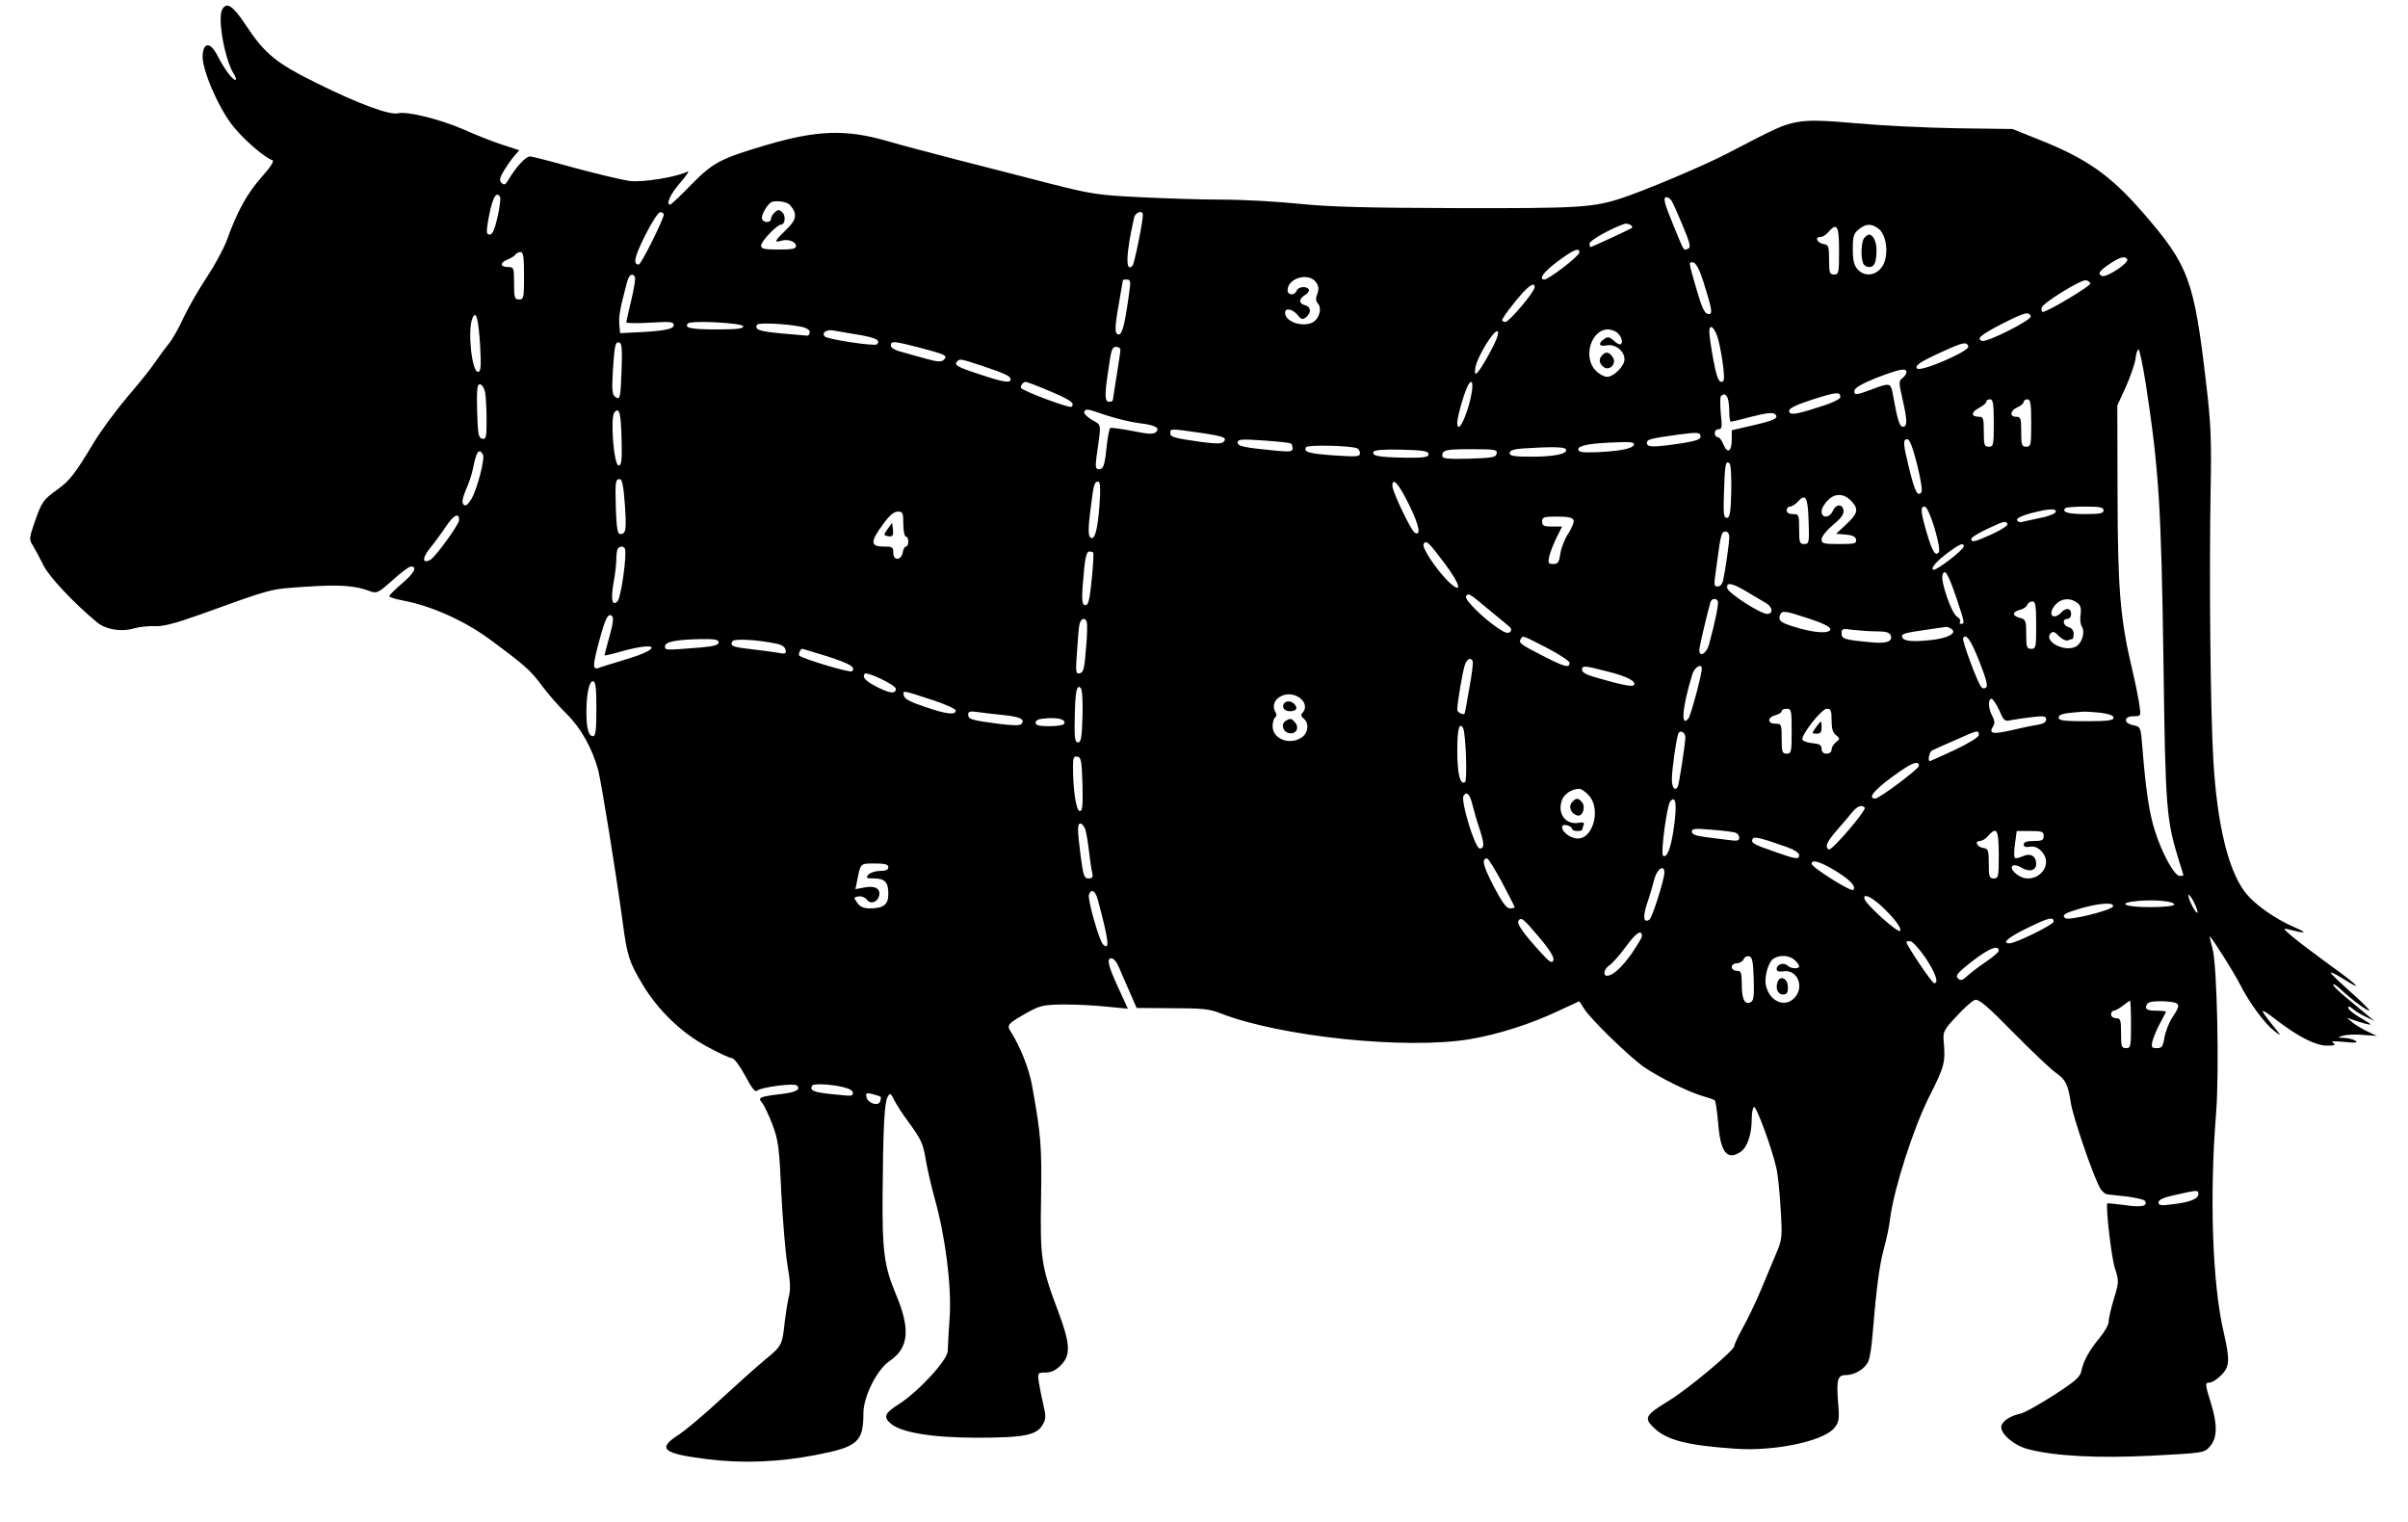 <?xml version="1.0" standalone="no"?>
<!DOCTYPE svg PUBLIC "-//W3C//DTD SVG 20010904//EN"
 "http://www.w3.org/TR/2001/REC-SVG-20010904/DTD/svg10.dtd">
<svg version="1.0" xmlns="http://www.w3.org/2000/svg"
 width="965pt" height="610pt" viewBox="0 0 965 610"
 preserveAspectRatio="xMidYMid meet">

<g transform="translate(0,610) scale(0.1,-0.1)"
fill="#000000" stroke="none">
<path d="M890 6061 c-19 -36 12 -204 47 -257 8 -13 11 -24 6 -24 -12 0 -45 45
-72 98 -28 54 -55 54 -59 1 -4 -52 58 -200 116 -277 42 -55 130 -133 164 -144
8 -3 -9 -29 -44 -68 -58 -66 -97 -136 -138 -250 -13 -36 -50 -104 -82 -152
-32 -48 -73 -120 -92 -160 -18 -40 -44 -86 -58 -103 -13 -16 -39 -51 -56 -76
-17 -26 -68 -89 -112 -140 -44 -52 -105 -134 -135 -184 -74 -123 -96 -152
-147 -188 -56 -41 -60 -47 -89 -129 -23 -66 -23 -70 -6 -96 9 -15 27 -49 41
-77 21 -44 120 -150 214 -228 34 -29 96 -40 145 -26 23 7 62 11 87 10 33 -2
82 11 175 44 305 110 283 104 431 114 135 9 197 5 257 -18 27 -10 33 -7 90 44
33 30 66 55 74 55 27 0 12 -28 -37 -69 -27 -23 -50 -46 -50 -50 0 -4 26 -12
58 -18 110 -21 241 -79 342 -153 144 -106 167 -127 212 -188 23 -31 67 -82 98
-112 58 -57 103 -138 127 -225 13 -51 69 -396 98 -607 18 -138 26 -162 79
-251 62 -104 156 -195 258 -250 47 -26 93 -47 101 -47 9 0 31 -30 53 -70 27
-51 40 -68 49 -60 17 14 148 31 159 20 16 -16 -4 -27 -64 -34 -85 -10 -95 -14
-76 -35 8 -9 26 -47 41 -86 24 -63 28 -91 36 -275 6 -113 17 -244 25 -291 11
-64 13 -97 5 -125 -5 -22 -12 -66 -16 -99 -10 -95 -11 -98 -82 -156 -37 -31
-117 -103 -178 -159 -60 -56 -134 -118 -162 -137 -91 -58 -71 -77 110 -100
143 -18 288 -12 438 17 166 32 189 52 189 166 0 68 54 176 106 211 76 52 83
127 25 265 -48 115 -56 173 -54 408 2 256 7 362 20 384 10 18 12 17 28 -15 10
-19 34 -56 55 -84 52 -71 60 -88 71 -158 6 -34 21 -100 34 -147 44 -156 68
-350 61 -474 -4 -61 -8 -124 -8 -140 -1 -36 -117 -162 -195 -212 -57 -36 -64
-51 -35 -77 40 -37 166 -58 347 -58 191 0 240 10 264 53 13 23 13 34 2 80 -7
29 -15 70 -18 90 -5 37 -4 38 27 38 22 0 41 9 61 29 41 41 38 87 -10 215 -69
183 -73 213 -69 456 3 211 0 249 -36 450 -12 67 -47 156 -86 217 -17 26 -11
32 75 80 44 24 61 27 140 28 50 0 127 -4 172 -9 l83 -8 -34 74 c-45 97 -53
128 -32 128 9 0 22 -16 31 -38 8 -20 28 -65 43 -99 l27 -62 142 -1 c118 0 151
-3 193 -20 239 -94 746 -147 1001 -104 112 19 242 60 356 114 l82 38 20 -31
c26 -42 184 -195 241 -234 62 -42 176 -98 230 -114 25 -7 48 -15 52 -18 3 -3
9 -42 13 -86 9 -122 35 -157 90 -121 27 18 45 70 45 133 0 23 4 44 9 47 9 6
73 -168 90 -246 6 -24 13 -98 17 -164 7 -115 6 -121 -21 -184 -15 -36 -43
-102 -62 -148 -19 -45 -50 -109 -69 -143 -18 -33 -34 -66 -34 -73 0 -17 -186
-173 -264 -220 -95 -58 -100 -69 -54 -111 50 -46 131 -67 320 -80 157 -12 356
30 399 83 19 24 21 35 15 103 -7 90 -2 109 31 109 37 0 79 26 91 57 6 15 13
62 16 103 15 182 27 278 45 344 11 39 23 96 26 126 15 116 93 361 157 487 61
121 65 135 57 225 -3 33 3 44 52 96 29 32 63 62 73 65 16 5 49 -23 155 -131
75 -76 151 -148 169 -160 41 -30 49 -45 61 -123 10 -58 85 -280 116 -338 7
-14 21 -26 31 -27 11 -1 47 -5 82 -9 34 -5 65 -12 68 -17 13 -21 -14 -27 -80
-17 -38 5 -70 8 -71 7 -7 -12 16 -215 30 -258 17 -54 17 -57 -4 -126 -12 -39
-21 -80 -21 -92 0 -11 -16 -39 -36 -63 -41 -50 -65 -92 -73 -133 -5 -24 -26
-42 -111 -97 -58 -37 -118 -71 -135 -74 -44 -10 -75 -33 -75 -54 0 -30 55 -75
108 -88 106 -28 280 -37 497 -26 208 11 209 11 232 38 29 33 30 87 3 173 -24
77 -24 82 -4 82 8 0 29 13 45 29 35 35 36 60 10 174 -45 193 -57 545 -30 877
13 167 4 588 -14 658 -8 29 -13 51 -11 50 16 -17 98 -147 121 -193 37 -73 98
-156 138 -187 29 -22 29 -21 -6 22 -58 73 -56 76 16 21 88 -67 155 -101 202
-101 29 0 35 3 23 11 -11 7 2 8 45 4 43 -5 56 -3 45 4 -8 6 -28 11 -45 12 -29
1 -30 1 -5 9 14 4 50 6 80 3 l55 -4 -40 19 c-22 11 -49 27 -60 37 l-20 17 20
-7 c42 -15 75 -23 75 -20 0 2 -20 15 -45 29 -25 15 -45 32 -45 38 0 7 7 5 18
-4 9 -9 33 -23 52 -32 l35 -17 -25 21 c-14 11 -51 42 -82 68 -32 26 -58 51
-58 56 0 6 15 -4 33 -21 43 -40 107 -87 112 -82 2 2 -32 36 -75 74 -44 39 -79
73 -80 77 0 4 21 -6 47 -22 91 -58 64 -29 -49 52 -63 46 -132 98 -154 117 -34
29 -36 33 -14 27 70 -18 81 -16 30 6 -84 36 -169 96 -206 147 -66 90 -109 271
-124 523 -12 196 -17 737 -11 1088 4 199 1 264 -18 424 -48 414 -70 472 -249
679 -136 157 -229 222 -432 302 l-95 38 -225 3 c-124 2 -304 11 -401 20 -135
12 -190 13 -235 5 -57 -10 -81 -21 -284 -127 -92 -48 -327 -147 -421 -178
-116 -38 -173 -41 -659 -40 -368 1 -510 5 -630 17 -85 9 -225 17 -310 17 -85
0 -236 5 -335 10 -166 8 -195 13 -360 55 -99 26 -265 68 -370 95 -104 27 -230
60 -280 75 -164 47 -278 44 -480 -15 -187 -55 -216 -70 -304 -159 -43 -45 -82
-81 -85 -81 -19 0 0 42 41 89 26 30 38 49 27 43 -40 -21 -178 -44 -232 -37
-28 4 -125 27 -215 51 -89 25 -171 46 -181 47 -18 2 -57 -40 -92 -99 -9 -15
-15 -16 -24 -7 -10 9 -8 20 10 50 13 21 32 48 42 59 l19 22 -68 22 c-37 12
-108 40 -157 62 -92 40 -225 73 -261 64 -32 -9 -163 40 -322 119 -167 82 -213
120 -289 236 -52 78 -76 93 -94 60z m1114 -750 c3 -5 -1 -41 -10 -80 -11 -50
-21 -71 -31 -71 -13 0 -14 8 -9 43 16 97 33 136 50 108z m4693 -13 c6 -7 26
-53 46 -101 31 -74 34 -89 21 -94 -18 -7 -13 -15 -57 92 -38 92 -44 115 -28
115 5 0 13 -6 18 -12z m-3529 -22 c28 -34 24 -57 -17 -96 -46 -44 -51 -54 -21
-45 27 9 60 -3 60 -21 0 -11 -16 -14 -70 -14 -58 0 -70 3 -70 16 0 17 64 84
80 84 16 0 20 34 6 48 -12 13 -18 13 -30 2 -9 -7 -16 -19 -16 -26 0 -16 -26
-19 -35 -4 -9 14 22 68 42 72 26 5 61 -2 71 -16z m-508 -36 c0 -18 -91 -200
-100 -200 -24 0 -18 30 25 116 26 52 53 94 61 94 8 0 14 -5 14 -10z m1920 -1
c0 -29 -34 -195 -41 -203 -30 -33 -27 48 6 192 5 22 35 32 35 11z m1959 -53
c-5 -4 -160 -76 -165 -76 -2 0 -4 7 -4 14 0 13 87 61 140 79 15 4 38 -9 29
-17z m991 -4 c34 -28 40 -117 10 -154 -26 -34 -69 -37 -96 -7 -14 16 -19 36
-19 81 0 51 4 63 24 79 29 24 52 24 81 1z m-160 -87 c0 -88 -1 -95 -20 -95
-18 0 -20 7 -20 59 0 54 -2 60 -22 63 -25 4 -37 28 -14 28 9 0 24 9 33 20 35
40 43 26 43 -75z m-1041 -7 c0 -14 -123 -108 -140 -108 -25 0 -3 31 54 73 63
47 88 57 86 35z m-4229 -93 c0 -88 -1 -95 -20 -95 -18 0 -20 7 -20 65 0 63 -1
65 -25 65 -32 0 -32 18 -1 30 13 5 27 14 31 19 3 6 13 11 21 11 11 0 14 -19
14 -95z m6425 66 c8 -14 -83 -74 -101 -67 -20 8 -11 21 34 51 40 26 58 30 67
16z m-1699 -89 c37 -117 39 -134 18 -130 -13 2 -25 28 -45 98 -33 113 -33 112
-13 108 11 -2 25 -29 40 -76z m-4282 19 c4 -5 -3 -47 -14 -93 -11 -45 -20 -86
-20 -90 0 -3 43 -4 95 -1 82 5 95 4 95 -10 0 -16 -41 -24 -155 -29 l-60 -3 -3
34 c-3 32 2 61 29 164 9 36 22 46 33 28z m2730 -22 c11 -16 12 -28 5 -47 -7
-17 -6 -29 1 -36 15 -15 12 -47 -7 -68 -31 -35 -123 -14 -123 29 0 21 30 15
50 -9 15 -19 20 -20 34 -9 22 18 20 42 -4 48 -26 7 -26 25 0 41 12 7 18 17 15
22 -9 15 -42 12 -49 -5 -7 -20 -36 -19 -36 2 0 49 85 73 114 32z m-748 -36
c-17 -126 -28 -173 -42 -173 -18 0 -18 24 1 130 8 47 15 86 15 88 0 1 7 2 16
2 14 0 16 -8 10 -47z m3851 31 c3 -9 -172 -114 -191 -114 -4 0 -6 8 -4 17 3
18 155 112 177 110 8 -1 16 -7 18 -13z m-2227 -15 c0 -18 -102 -139 -117 -139
-7 0 -13 3 -13 7 0 9 48 72 83 111 32 33 47 40 47 21z m1988 -117 c4 -14 -175
-105 -195 -98 -24 9 -6 24 85 71 88 44 103 48 110 27z m-6214 -114 c5 -90 3
-108 -9 -108 -24 0 -42 167 -22 214 14 36 24 2 31 -106z m1054 75 c3 -10 -23
-13 -107 -13 -101 0 -131 6 -114 24 13 13 216 2 221 -11z m232 -2 c21 -4 35
-13 35 -21 0 -8 -4 -15 -10 -15 -5 1 -52 4 -103 9 -88 8 -110 15 -98 35 6 9
114 4 176 -8z m3677 -56 c7 -27 15 -75 19 -107 5 -48 4 -58 -8 -58 -11 0 -20
24 -32 89 -9 49 -16 99 -16 111 0 39 24 16 37 -35z m-3449 24 c72 -12 93 -23
76 -39 -9 -8 -198 20 -209 32 -14 14 8 29 33 24 15 -3 60 -10 100 -17z m2532
-73 c-48 -87 -66 -106 -57 -56 10 46 77 154 89 142 6 -6 -5 -37 -32 -86z m514
78 c18 -17 21 -44 7 -44 -5 0 -17 8 -26 17 -13 12 -21 14 -33 7 -29 -19 -26
-34 6 -28 35 7 72 -22 72 -56 0 -27 -43 -70 -70 -70 -11 0 -32 11 -45 25 -53
52 -19 165 49 165 13 0 32 -7 40 -16z m-3993 -145 c-4 -115 -6 -125 -27 -108
-11 9 -12 31 -8 103 7 106 10 119 27 113 9 -3 11 -31 8 -108z m1198 87 c102
-27 110 -31 93 -48 -9 -9 -26 -8 -69 4 -32 9 -77 21 -100 28 -26 6 -43 17 -43
25 0 20 10 19 119 -9z m4199 6 c6 -19 -190 -103 -205 -89 -11 12 11 27 99 67
86 39 99 42 106 22z m-3398 -14 c0 -7 -7 -53 -15 -103 -8 -49 -15 -93 -15 -97
0 -5 -7 -8 -15 -8 -18 0 -19 24 -4 123 13 91 15 97 34 97 8 0 15 -6 15 -12z
m4109 -135 c53 -345 62 -493 71 -1113 8 -598 11 -634 64 -805 9 -27 16 -51 16
-52 0 -2 -7 -3 -15 -3 -21 0 -71 91 -99 180 -23 71 -37 164 -51 341 -6 75 -7
77 -36 83 -40 8 -39 36 1 36 30 0 30 1 24 43 -3 23 -16 88 -29 143 -49 207
-58 323 -59 704 l-1 355 34 74 c18 41 36 92 39 113 2 21 8 38 12 38 4 0 17
-62 29 -137z m-4663 71 c92 -31 114 -41 114 -54 0 -17 -31 -11 -127 21 -89 29
-102 37 -86 52 10 10 14 9 99 -19z m3704 -25 c0 -7 -7 -17 -16 -24 -15 -11
-15 -17 0 -83 20 -87 20 -112 2 -112 -14 0 -22 27 -41 133 -8 43 -12 44 -83
17 -63 -24 -74 -25 -70 -4 2 11 35 29 88 50 91 35 120 41 120 23z m-3436 -75
c87 -37 105 -49 90 -64 -7 -7 -187 60 -202 75 -6 5 8 25 18 25 4 0 47 -16 94
-36z m1682 -59 c-22 -74 -46 -110 -46 -68 0 23 28 120 42 147 23 42 25 -5 4
-79z m-3942 54 c3 -17 6 -67 6 -111 0 -70 -2 -79 -17 -76 -16 3 -18 18 -21
111 -2 87 0 107 11 107 8 0 17 -14 21 -31z m5431 -20 c0 -8 -32 -24 -85 -40
-99 -32 -120 -34 -120 -14 0 9 31 24 93 44 98 31 112 32 112 10z m-451 -5 c3
-9 6 -33 6 -55 0 -21 3 -39 6 -39 3 0 42 9 86 21 59 15 84 17 92 9 16 -16 -4
-25 -96 -46 l-78 -18 0 -37 c0 -48 -17 -59 -33 -21 -6 16 -16 30 -22 30 -18 2
-17 32 1 32 15 0 16 8 10 63 -3 35 -3 67 1 70 11 11 20 8 27 -9z m1066 -99 c0
-88 -1 -95 -20 -95 -18 0 -20 7 -20 60 0 53 -2 60 -19 60 -33 0 -33 18 -1 35
16 8 30 20 30 25 0 6 7 10 15 10 12 0 15 -17 15 -95z m150 0 c0 -88 -1 -95
-20 -95 -18 0 -20 7 -20 60 0 53 -2 60 -20 60 -28 0 -25 25 5 38 14 6 25 16
25 22 0 5 7 10 15 10 12 0 15 -17 15 -95z m-5649 -65 c2 -86 0 -105 -12 -105
-19 0 -34 192 -17 212 20 24 26 0 29 -107z m1942 96 c40 -13 97 -27 128 -31
68 -8 89 -19 72 -36 -10 -10 -30 -9 -94 4 -46 9 -86 14 -90 12 -3 -3 -10 -35
-14 -72 -8 -81 -13 -93 -32 -93 -12 0 -14 9 -9 48 20 141 22 127 -19 150 -20
12 -33 27 -30 32 8 13 6 14 88 -14z m375 -70 c97 -14 112 -20 95 -37 -8 -8
-34 -7 -89 0 -113 16 -124 20 -124 36 0 18 0 18 118 1z m2007 -17 c0 -10 -23
-17 -80 -26 -110 -16 -135 -16 -135 2 0 15 14 18 130 34 76 10 85 9 85 -10z
m-1642 -26 c4 -2 7 -11 7 -20 0 -13 -10 -14 -67 -9 -132 13 -153 18 -153 33 0
13 15 14 103 8 56 -4 105 -9 110 -12z m2510 -85 c16 -65 22 -107 16 -112 -15
-16 -25 4 -48 96 -25 102 -26 118 -7 118 9 0 22 -35 39 -102z m-1135 80 c-6
-16 -52 -25 -147 -30 -62 -2 -76 0 -76 12 0 16 55 25 168 28 42 2 58 -1 55
-10z m-1110 -14 c6 -2 12 -11 12 -20 0 -14 -11 -15 -102 -9 -102 7 -126 14
-114 33 6 10 171 7 204 -4z m837 -4 c11 -18 -44 -30 -136 -30 -71 0 -89 3 -89
14 0 11 15 16 53 19 111 7 166 7 172 -3z m-550 -20 c0 -12 -17 -15 -97 -14
-103 2 -133 7 -123 24 4 7 47 10 113 8 87 -2 107 -6 107 -18z m273 3 c-3 -16
-18 -18 -111 -21 -85 -2 -107 0 -107 11 0 24 12 27 117 27 94 0 104 -2 101
-17z m-4063 -4 c10 -15 -23 -140 -46 -179 -15 -23 -23 -30 -31 -22 -8 8 -5 25
9 59 12 26 24 64 28 83 14 71 24 86 40 59z m5003 -150 c-2 -84 -6 -104 -18
-104 -13 0 -14 17 -11 105 3 110 7 128 22 113 6 -6 8 -57 7 -114z m-4434 -49
c7 -104 5 -120 -19 -120 -10 0 -14 23 -17 100 -3 111 -2 120 16 120 9 0 15
-29 20 -100z m1902 -7 c-8 -102 -20 -143 -38 -125 -7 7 -7 41 2 109 13 105 15
113 32 113 7 0 9 -30 4 -97z m1242 2 c40 -81 48 -126 21 -109 -15 9 -89 164
-89 187 0 38 26 8 68 -78z m1775 13 c26 -30 21 -47 -24 -89 l-41 -38 38 -3
c27 -2 40 -8 42 -20 3 -16 -5 -18 -67 -18 -64 0 -71 2 -71 19 0 11 20 36 45
57 32 26 45 43 43 58 -4 28 -30 27 -43 -1 -12 -29 -45 -31 -45 -3 0 12 11 32
26 46 29 30 67 27 97 -8z m-175 -76 c3 -87 2 -92 -18 -92 -18 0 -20 6 -20 60
0 57 -1 60 -25 60 -16 0 -25 6 -25 15 0 8 6 15 13 15 8 0 22 9 32 20 31 34 40
19 43 -78z m505 -29 c16 -56 22 -92 16 -97 -14 -15 -25 3 -48 80 -24 83 -26
104 -8 104 8 0 24 -35 40 -87z m677 72 c0 -12 -15 -15 -74 -15 -69 0 -95 8
-79 24 3 3 39 6 80 6 58 0 73 -3 73 -15z m-192 -7 c-3 -7 -31 -18 -64 -24 -33
-7 -66 -14 -73 -16 -7 -2 -15 2 -18 8 -2 7 20 18 54 27 74 19 106 21 101 5z
m-4618 -48 c0 -27 5 -50 10 -50 6 0 10 -9 10 -20 0 -11 -4 -20 -9 -20 -5 0
-11 -10 -13 -22 -5 -34 -38 -37 -38 -4 0 24 -4 26 -40 26 -52 0 -53 19 -2 88
25 35 44 52 60 52 20 0 22 -5 22 -50z m-1780 16 c0 -17 -94 -147 -115 -159
-33 -18 -34 6 -2 46 19 23 48 63 66 90 30 44 51 54 51 23z m4466 0 c3 -8 -7
-32 -21 -54 -15 -22 -29 -59 -32 -81 -5 -34 -9 -41 -28 -41 -21 0 -22 3 -16
33 5 17 18 51 30 75 l21 42 -40 0 c-33 0 -40 3 -40 20 0 18 7 20 60 20 43 0
62 -4 66 -14z m1739 -16 c3 -5 -24 -23 -61 -40 -73 -33 -84 -35 -84 -19 0 5
28 23 63 39 70 33 74 34 82 20z m-1115 -52 c0 -24 -16 -136 -25 -175 -3 -13
-12 -23 -20 -23 -18 0 -18 -1 -4 97 15 113 18 123 34 123 9 0 15 -9 15 -22z
m-1141 -105 c66 -88 74 -129 14 -72 -48 48 -106 135 -98 149 11 17 18 10 84
-77z m2081 68 c0 -14 -113 -101 -123 -94 -11 7 17 38 67 74 41 30 56 35 56 20z
m-5366 -9 c10 -17 -15 -197 -29 -211 -22 -23 -28 7 -16 75 6 32 11 74 11 94 0
20 3 40 7 43 9 9 21 9 27 -1z m1877 -16 c2 -3 0 -51 -6 -108 -8 -80 -13 -103
-25 -103 -16 0 -17 23 -5 148 4 43 11 67 19 67 7 0 15 -2 17 -4z m3459 -181
c33 -99 35 -105 19 -105 -5 0 -8 4 -4 9 3 6 -3 14 -12 20 -22 11 -68 145 -58
168 9 26 22 4 55 -92z m-838 23 c29 -17 63 -38 76 -45 26 -16 29 -43 4 -43
-27 0 -156 83 -160 103 -5 26 20 21 80 -15z m-1044 -64 c37 -30 75 -62 86 -71
13 -10 15 -18 8 -25 -8 -8 -22 -4 -49 15 -60 40 -135 115 -128 127 9 15 11 14
83 -46z m926 28 c5 -8 -10 -83 -35 -174 -10 -37 -39 -54 -39 -23 0 14 34 157
45 193 5 14 21 16 29 4z m1440 -7 c14 -10 17 -23 14 -47 -3 -18 -1 -40 5 -49
14 -22 1 -66 -24 -80 -46 -24 -132 22 -100 54 8 8 17 5 32 -12 12 -12 28 -20
36 -17 8 3 17 6 19 6 2 0 4 9 4 21 0 12 -8 23 -20 26 -23 6 -27 33 -5 33 8 0
15 9 15 20 0 24 -22 26 -40 5 -7 -8 -19 -15 -26 -15 -20 0 -17 27 6 50 23 23
57 25 84 5z m-164 -90 c0 -88 -1 -95 -20 -95 -18 0 -20 7 -20 59 0 54 -2 59
-25 65 -32 8 -32 24 -1 32 14 3 27 12 30 20 3 8 12 14 21 14 12 0 15 -16 15
-95z m-910 26 c53 -17 85 -33 85 -42 0 -20 -68 -16 -150 11 -49 15 -59 24 -52
44 8 21 17 20 117 -13z m-4808 -73 c-11 -40 -20 -73 -19 -74 1 -2 34 6 72 17
146 40 159 10 14 -33 -52 -16 -102 -31 -111 -35 -24 -7 -23 10 4 111 24 90 36
112 51 97 7 -7 3 -34 -11 -83z m1913 60 c3 -7 2 -56 -3 -108 -6 -79 -10 -95
-25 -98 -16 -3 -17 4 -11 85 3 48 7 98 10 111 5 24 22 30 29 10z m3465 -28
c25 -17 -14 -38 -84 -45 -74 -8 -108 -4 -113 12 -5 13 8 17 107 31 36 5 67 10
70 10 3 1 12 -3 20 -8z m-298 -10 c35 0 50 -4 55 -16 9 -24 -16 -34 -77 -28
-107 10 -120 13 -120 36 0 19 4 20 46 14 26 -3 69 -6 96 -6z m-1323 -66 c50
-26 91 -53 91 -60 0 -22 -20 -17 -105 27 -91 46 -100 53 -91 68 10 15 3 17
105 -35z m1733 -54 c25 -63 35 -97 28 -104 -6 -6 -13 -6 -19 0 -15 14 -79 188
-74 197 12 20 31 -7 65 -93z m-5052 76 c0 -11 -20 -16 -77 -21 -138 -11 -138
-11 -138 5 0 18 43 27 143 29 56 1 72 -2 72 -13z m230 -5 c22 -4 36 -13 38
-25 4 -16 -1 -18 -34 -11 -21 3 -68 10 -106 14 -72 8 -84 13 -73 31 7 12 97 7
175 -9z m205 -51 c93 -30 116 -44 99 -60 -8 -7 -197 50 -211 63 -5 6 5 27 12
27 3 0 47 -14 100 -30z m2587 -21 c2 -7 -4 -55 -14 -108 -9 -53 -17 -97 -18
-98 -1 -12 -30 1 -30 13 0 28 22 158 31 181 9 25 25 30 31 12z m541 -40 c78
-19 118 -41 104 -55 -6 -7 -55 3 -154 32 -33 9 -53 20 -53 29 0 19 6 19 103
-6z m377 11 c0 -23 -44 -186 -53 -198 -33 -42 -25 46 15 176 9 29 38 46 38 22z
m-3230 -80 c0 -21 -22 -19 -69 4 -53 27 -66 40 -56 56 7 11 125 -45 125 -60z
m-1200 -80 c0 -87 -3 -110 -14 -110 -17 0 -26 31 -26 95 0 75 11 125 26 125
11 0 14 -24 14 -110z m1948 -31 c-2 -84 -6 -104 -18 -104 -12 0 -15 17 -13 99
2 107 8 135 24 119 6 -6 9 -53 7 -114z m-601 66 c52 -17 93 -36 93 -42 0 -20
-37 -15 -125 15 -57 19 -81 32 -83 45 -4 22 -9 22 115 -18z m1471 9 c23 -16
29 -43 12 -60 -8 -8 -6 -15 5 -24 22 -18 18 -56 -7 -74 -48 -34 -118 -8 -118
44 0 16 5 32 10 35 6 4 7 12 1 22 -28 50 45 94 97 57z m2804 -50 c19 -44 21
-46 51 -39 18 3 56 9 85 12 43 5 52 3 52 -10 0 -11 -12 -18 -37 -22 -21 -3
-69 -13 -106 -22 -72 -16 -88 -13 -70 16 8 13 7 23 -3 42 -16 29 -18 69 -3 69
5 0 19 -21 31 -46z m-832 -84 c0 -83 -1 -90 -20 -90 -18 0 -20 7 -20 60 0 57
-1 60 -25 60 -15 0 -25 6 -25 14 0 8 11 17 25 20 14 4 25 11 25 16 0 6 9 10
20 10 19 0 20 -7 20 -90z m160 44 c0 -33 5 -51 18 -60 16 -13 16 -15 0 -28
-10 -7 -18 -21 -18 -30 0 -9 -8 -16 -20 -16 -13 0 -20 7 -20 19 0 16 -8 20
-37 23 -20 2 -38 8 -40 14 -6 18 77 124 98 124 16 0 19 -7 19 -46z m-3312 20
c63 -7 82 -18 64 -36 -6 -6 -38 -5 -93 2 -107 14 -119 18 -119 37 0 13 8 14
43 9 23 -3 70 -9 105 -12z m4390 10 c34 -5 52 -11 52 -20 0 -11 -24 -14 -110
-14 -89 0 -110 3 -110 14 0 14 17 18 95 24 11 1 44 -1 73 -4z m-4154 -45 c-3
-5 -30 -9 -60 -9 -40 0 -54 4 -54 14 0 11 14 16 48 18 48 3 76 -7 66 -23z
m1599 -16 c11 -18 18 -211 8 -217 -20 -13 -31 34 -31 128 0 84 8 114 23 89z
m891 -39 c-2 -37 -26 -189 -30 -196 -12 -20 -24 -5 -24 30 0 38 17 156 25 180
7 20 30 8 29 -14z m1176 11 c0 -9 -38 -32 -96 -60 -54 -25 -99 -45 -100 -45
-10 0 -2 39 9 43 6 3 48 22 92 41 91 41 95 42 95 21z m-3592 -198 c2 -86 0
-107 -11 -107 -14 0 -27 83 -27 178 0 36 3 43 18 40 15 -3 17 -18 20 -111z
m3352 74 c0 -12 -159 -131 -175 -131 -36 0 2 42 99 109 53 37 76 43 76 22z
m-1325 -116 c52 -51 22 -175 -42 -175 -28 0 -63 25 -63 46 0 7 8 10 20 7 11
-3 20 -9 20 -14 0 -5 9 -9 20 -9 11 0 20 2 20 4 0 2 3 11 6 19 4 11 -1 13 -19
10 -53 -10 -88 38 -67 92 9 24 38 43 68 44 7 1 24 -10 37 -24z m-465 -37 c6
-24 19 -70 30 -102 19 -58 19 -76 0 -76 -19 0 -77 190 -65 211 12 19 25 8 35
-33z m809 -86 c-11 -87 -29 -135 -45 -120 -9 10 16 200 29 216 22 27 28 -7 16
-96z m764 72 c9 -9 -133 -175 -144 -168 -17 10 -9 30 34 79 24 28 52 60 62 73
19 22 36 28 48 16z m-3124 -86 c4 -13 11 -52 15 -88 4 -36 10 -75 13 -87 4
-18 1 -23 -15 -23 -17 0 -21 11 -31 88 -14 109 -14 132 -1 132 6 0 14 -10 19
-22z m2607 -15 c8 -3 14 -12 14 -20 0 -12 -9 -14 -42 -9 -24 3 -67 8 -95 12
-38 5 -53 11 -53 22 0 12 13 13 81 7 45 -3 88 -9 95 -12z m1054 -88 c0 -88 -1
-95 -20 -95 -18 0 -20 7 -20 59 0 54 -2 60 -22 63 -25 4 -37 28 -14 28 9 0 24
9 33 20 35 40 43 26 43 -75z m180 75 c0 -17 -7 -20 -40 -20 -27 0 -40 -4 -40
-14 0 -9 8 -12 24 -9 16 3 31 -2 45 -16 62 -62 -30 -149 -99 -93 -33 27 -17
47 20 26 32 -20 60 -13 60 14 0 32 -23 45 -54 31 -14 -7 -29 -10 -32 -6 -3 3
-3 29 1 56 l7 51 54 0 c47 0 54 -2 54 -20z m-1027 -45 c26 -9 47 -23 47 -31 0
-19 -11 -18 -98 13 -85 29 -97 36 -88 52 7 10 34 3 139 -34z m-1144 -140 c28
-53 51 -98 51 -100 0 -3 -9 -5 -19 -5 -14 0 -32 25 -66 90 -42 82 -49 110 -25
110 4 0 31 -43 59 -95z m1347 39 c52 -33 73 -58 61 -70 -9 -9 -166 90 -167
105 0 20 41 6 106 -35z m-3806 21 c0 -10 -10 -15 -34 -15 -18 0 -39 -7 -46
-15 -11 -13 -8 -15 22 -15 44 0 58 -15 58 -62 0 -43 -19 -58 -74 -58 -25 0
-39 6 -51 23 -15 21 -14 22 6 25 11 2 26 -4 33 -13 14 -20 42 -11 49 15 7 29
-16 42 -58 34 l-37 -7 7 34 c14 71 12 69 71 69 41 0 54 -4 54 -15z m3110 -22
c0 -27 -49 -181 -60 -188 -24 -15 -27 9 -10 63 11 31 24 76 30 100 11 41 40
60 40 25z m-2271 -107 c44 -163 50 -209 21 -180 -15 15 -63 183 -56 199 9 25
25 17 35 -19z m4407 -53 c-6 -6 -36 52 -36 69 1 7 10 -4 21 -25 11 -22 18 -41
15 -44z m-1276 35 c54 -48 92 -96 85 -108 -7 -12 -137 105 -143 128 -6 21 19
13 58 -20z m1183 -3 c-2 -6 -43 -10 -98 -10 -104 0 -135 17 -45 25 69 6 146
-2 143 -15z m-245 -7 c-6 -16 -180 -59 -192 -47 -14 13 -3 20 66 40 75 21 131
24 126 7z m-2298 -126 c43 -51 59 -79 55 -90 -5 -14 -15 -8 -52 33 -69 76 -95
113 -88 125 11 17 19 10 85 -68z m2060 65 c0 -12 -152 -87 -177 -87 -33 0 -5
24 69 60 87 43 108 48 108 27z m-1650 -59 c0 -5 -19 -36 -41 -69 -40 -56 -76
-89 -99 -89 -18 0 -11 29 10 42 11 7 41 41 66 75 41 56 64 71 64 41z m1137
-87 c40 -61 54 -101 34 -101 -8 0 -111 152 -111 165 0 3 8 5 17 3 9 -2 36 -32
60 -67z m293 29 c0 -5 -21 -23 -47 -41 -27 -18 -60 -43 -76 -57 -22 -21 -30
-23 -40 -13 -10 10 -5 18 23 42 86 72 140 99 140 69z m-982 -113 c2 -73 0 -88
-14 -94 -23 -9 -34 14 -34 75 0 45 -3 52 -20 52 -11 0 -20 7 -20 15 0 8 9 15
20 15 11 0 23 7 27 15 3 9 13 15 22 13 13 -3 17 -19 19 -91z m164 76 c10 -9
18 -20 18 -25 0 -12 -34 -10 -47 3 -14 14 -43 5 -43 -14 0 -9 9 -12 28 -9 56
8 85 -65 42 -108 -39 -39 -99 -12 -113 51 -8 34 10 96 31 108 26 16 63 13 84
-6z m1348 -258 c0 -88 -1 -95 -20 -95 -18 0 -20 7 -20 60 0 53 -2 60 -20 60
-11 0 -20 7 -20 15 0 8 5 15 11 15 6 0 22 9 36 20 14 11 27 20 29 20 2 0 4
-43 4 -95z m173 88 c23 -6 22 -16 -8 -61 -13 -20 -27 -56 -31 -79 -6 -37 -10
-43 -30 -43 -21 0 -24 3 -18 28 4 15 17 47 30 71 13 24 24 45 24 47 0 2 -18 4
-40 4 -28 0 -40 4 -40 14 0 8 6 17 13 19 14 7 75 6 100 0z m-5315 -345 c13 -4
22 -13 20 -19 -4 -12 1 -12 -88 -3 -70 7 -87 15 -75 34 7 11 104 3 143 -12z
m131 -33 c2 -2 1 -11 -2 -19 -8 -21 -51 -6 -55 19 -3 15 1 17 24 11 16 -4 31
-9 33 -11z m5281 -390 c0 -19 -35 -33 -106 -41 -44 -6 -54 -4 -54 8 0 10 21
20 68 30 89 20 92 20 92 3z"/>
<path d="M7472 5148 c-13 -13 -16 -75 -6 -102 3 -9 14 -16 24 -16 22 0 30 19
30 69 0 33 -14 61 -30 61 -3 0 -11 -5 -18 -12z"/>
<path d="M6422 4678 c-16 -16 -15 -33 4 -48 22 -19 54 12 38 37 -14 22 -27 26
-42 11z"/>
<path d="M3557 3980 c-16 -22 -16 -25 -1 -28 21 -5 26 2 22 30 l-3 23 -18 -25z"/>
<path d="M5145 3280 c-9 -15 3 -30 24 -30 25 0 33 11 20 27 -13 15 -35 17 -44
3z"/>
<path d="M5152 3211 c-21 -13 -10 -46 16 -49 27 -4 40 22 22 43 -14 17 -20 18
-38 6z"/>
<path d="M7277 3185 c-17 -24 -17 -25 3 -25 15 0 20 6 20 25 0 30 -1 30 -23 0z"/>
<path d="M6299 2884 c-15 -18 -2 -47 24 -52 20 -4 32 35 17 53 -16 19 -24 19
-41 -1z"/>
<path d="M7124 2166 c-10 -26 0 -51 21 -51 16 0 20 7 20 30 0 33 -30 49 -41
21z"/>
</g>
</svg>
